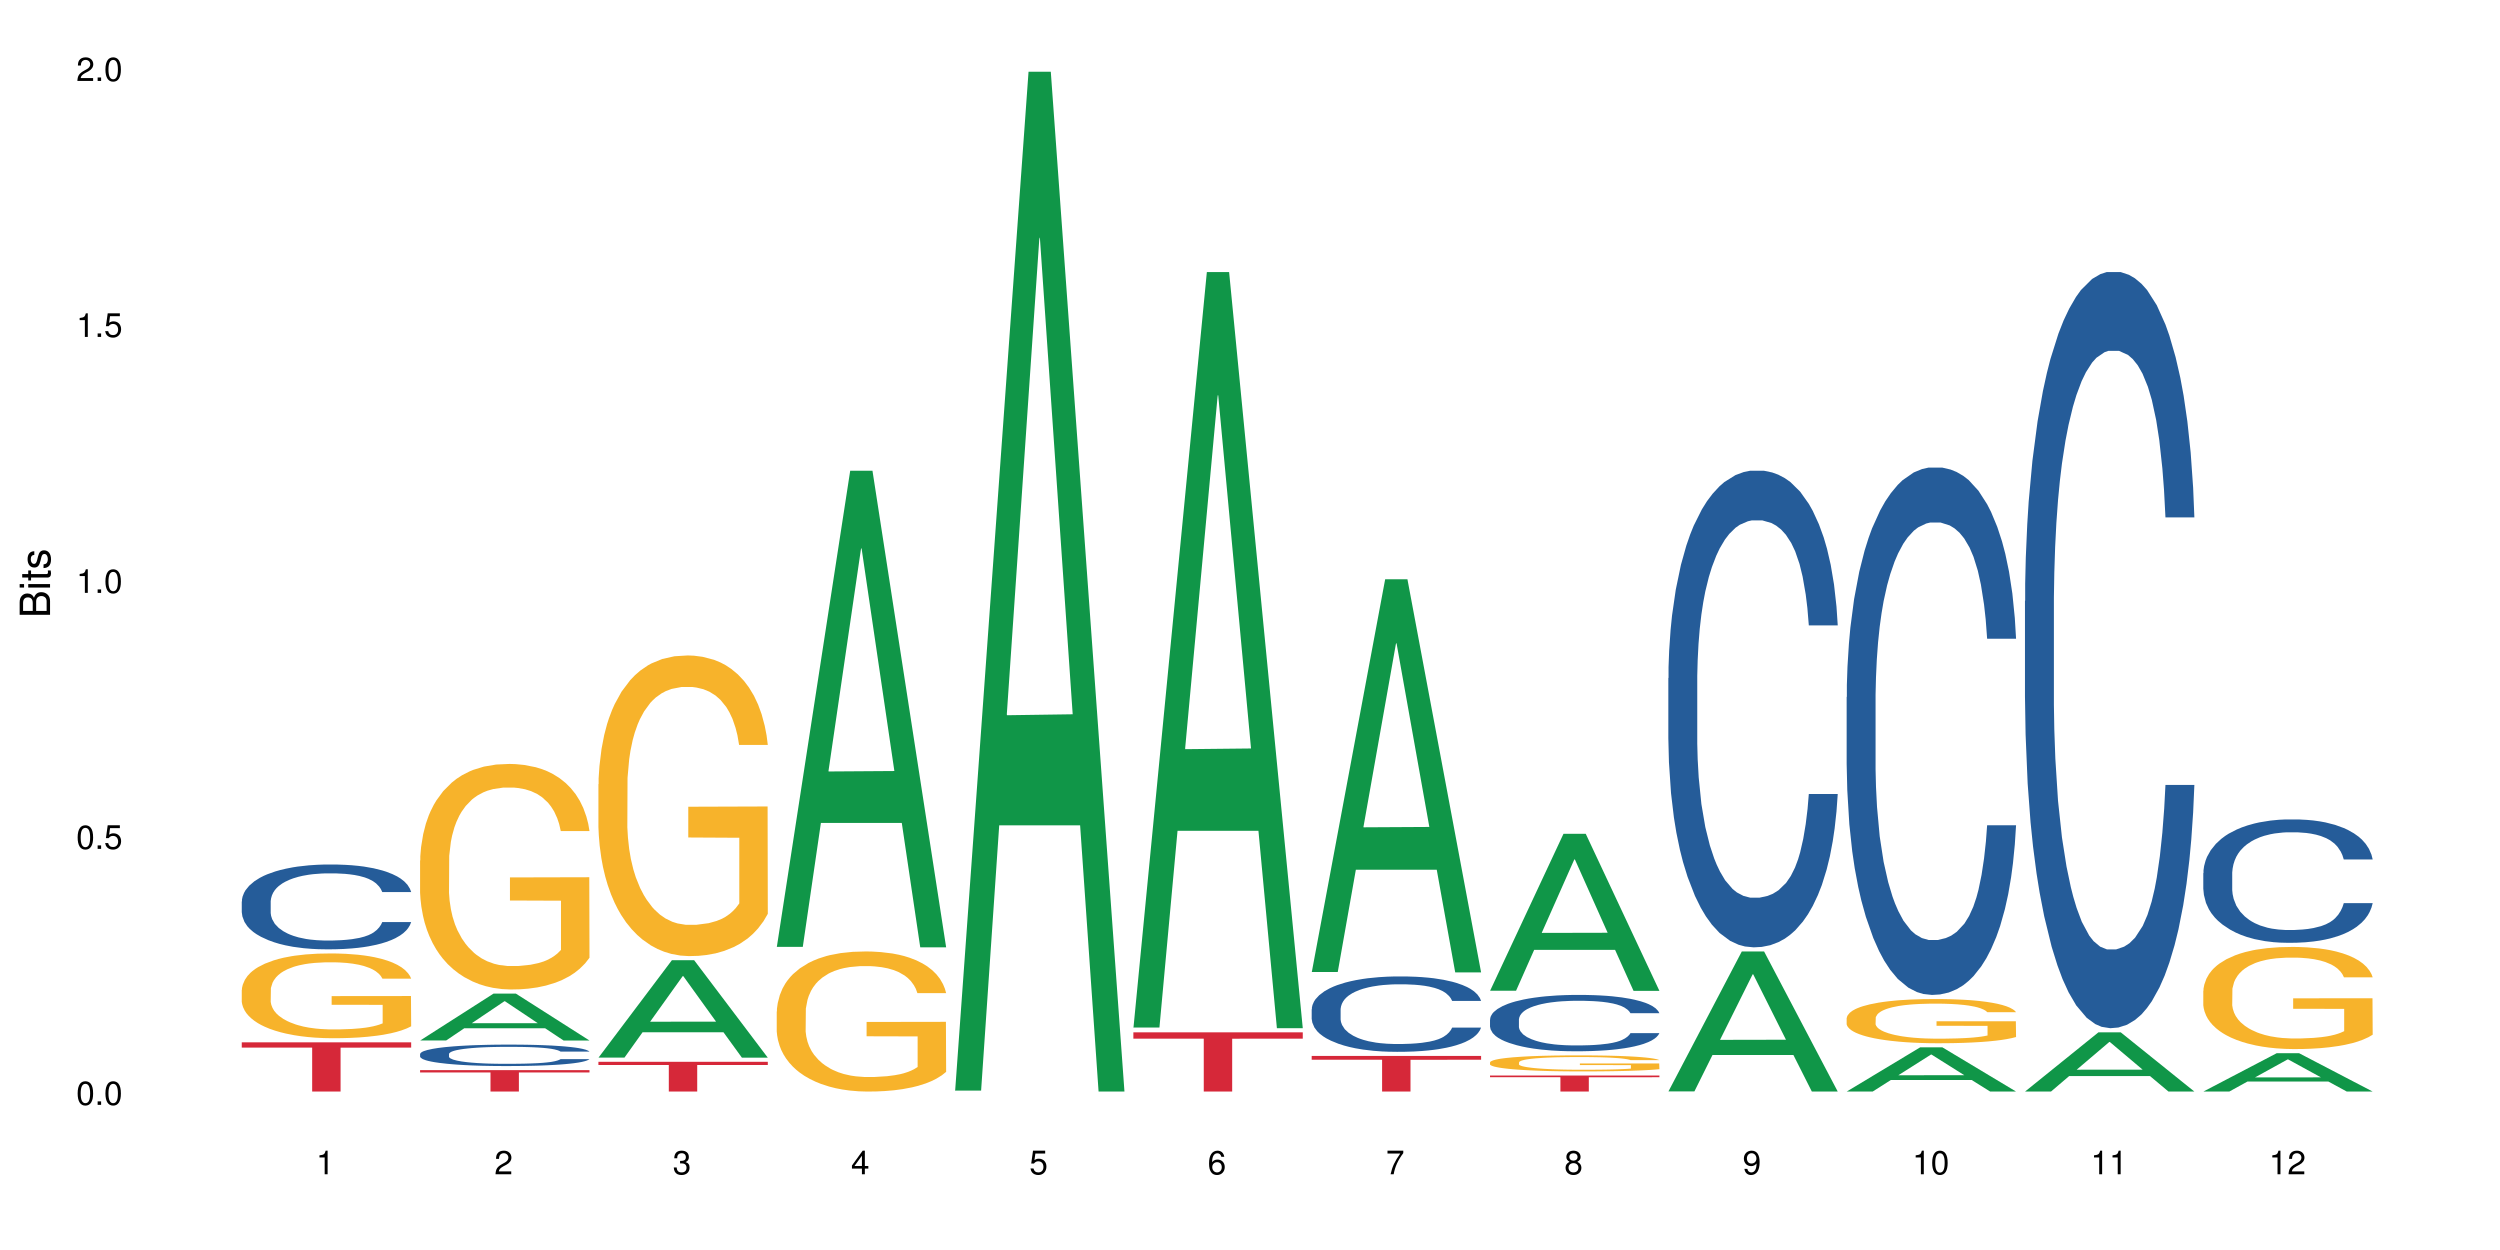 <?xml version="1.0" encoding="UTF-8"?>
<svg xmlns="http://www.w3.org/2000/svg" xmlns:xlink="http://www.w3.org/1999/xlink" width="720pt" height="360pt" viewBox="0 0 720 360" version="1.1">
<defs>
<g>
<symbol overflow="visible" id="glyph0-0">
<path style="stroke:none;" d=""/>
</symbol>
<symbol overflow="visible" id="glyph0-1">
<path style="stroke:none;" d="M 2.641 -6.797 C 2 -6.797 1.422 -6.531 1.078 -6.047 C 0.641 -5.453 0.406 -4.547 0.406 -3.297 C 0.406 -1 1.188 0.219 2.641 0.219 C 4.078 0.219 4.859 -1 4.859 -3.234 C 4.859 -4.562 4.656 -5.438 4.203 -6.047 C 3.844 -6.531 3.281 -6.797 2.641 -6.797 Z M 2.641 -6.047 C 3.547 -6.047 4 -5.125 4 -3.312 C 4 -1.375 3.562 -0.484 2.625 -0.484 C 1.734 -0.484 1.281 -1.422 1.281 -3.281 C 1.281 -5.141 1.734 -6.047 2.641 -6.047 Z M 2.641 -6.047 "/>
</symbol>
<symbol overflow="visible" id="glyph0-2">
<path style="stroke:none;" d="M 1.828 -1 L 0.828 -1 L 0.828 0 L 1.828 0 Z M 1.828 -1 "/>
</symbol>
<symbol overflow="visible" id="glyph0-3">
<path style="stroke:none;" d="M 4.562 -6.797 L 1.062 -6.797 L 0.547 -3.094 L 1.328 -3.094 C 1.719 -3.562 2.047 -3.734 2.578 -3.734 C 3.484 -3.734 4.062 -3.109 4.062 -2.094 C 4.062 -1.125 3.484 -0.531 2.578 -0.531 C 1.828 -0.531 1.375 -0.906 1.188 -1.672 L 0.328 -1.672 C 0.453 -1.109 0.547 -0.844 0.75 -0.594 C 1.125 -0.078 1.828 0.219 2.594 0.219 C 3.969 0.219 4.922 -0.781 4.922 -2.219 C 4.922 -3.562 4.031 -4.484 2.719 -4.484 C 2.25 -4.484 1.859 -4.359 1.469 -4.062 L 1.734 -5.969 L 4.562 -5.969 Z M 4.562 -6.797 "/>
</symbol>
<symbol overflow="visible" id="glyph0-4">
<path style="stroke:none;" d="M 2.484 -4.844 L 2.484 0 L 3.328 0 L 3.328 -6.797 L 2.766 -6.797 C 2.469 -5.75 2.281 -5.609 0.984 -5.453 L 0.984 -4.844 Z M 2.484 -4.844 "/>
</symbol>
<symbol overflow="visible" id="glyph0-5">
<path style="stroke:none;" d="M 4.859 -0.828 L 1.281 -0.828 C 1.359 -1.391 1.672 -1.75 2.5 -2.234 L 3.469 -2.75 C 4.406 -3.266 4.906 -3.969 4.906 -4.812 C 4.906 -5.375 4.672 -5.906 4.266 -6.266 C 3.859 -6.625 3.375 -6.797 2.719 -6.797 C 1.859 -6.797 1.219 -6.5 0.844 -5.922 C 0.609 -5.562 0.5 -5.125 0.484 -4.438 L 1.328 -4.438 C 1.359 -4.906 1.406 -5.188 1.531 -5.406 C 1.75 -5.812 2.188 -6.062 2.703 -6.062 C 3.469 -6.062 4.031 -5.516 4.031 -4.781 C 4.031 -4.25 3.719 -3.797 3.125 -3.438 L 2.234 -2.938 C 0.812 -2.141 0.406 -1.5 0.328 0 L 4.859 0 Z M 4.859 -0.828 "/>
</symbol>
<symbol overflow="visible" id="glyph0-6">
<path style="stroke:none;" d="M 2.125 -3.125 L 2.578 -3.125 C 3.516 -3.125 3.984 -2.703 3.984 -1.891 C 3.984 -1.031 3.469 -0.531 2.578 -0.531 C 1.656 -0.531 1.203 -0.984 1.156 -1.969 L 0.312 -1.969 C 0.344 -1.422 0.438 -1.078 0.609 -0.766 C 0.953 -0.109 1.625 0.219 2.547 0.219 C 3.953 0.219 4.859 -0.609 4.859 -1.906 C 4.859 -2.766 4.516 -3.25 3.703 -3.516 C 4.344 -3.766 4.656 -4.25 4.656 -4.938 C 4.656 -6.109 3.875 -6.797 2.578 -6.797 C 1.203 -6.797 0.484 -6.047 0.453 -4.609 L 1.297 -4.609 C 1.312 -5.016 1.344 -5.25 1.453 -5.453 C 1.641 -5.828 2.062 -6.062 2.594 -6.062 C 3.344 -6.062 3.797 -5.625 3.797 -4.906 C 3.797 -4.422 3.609 -4.141 3.25 -3.984 C 3.016 -3.891 2.719 -3.844 2.125 -3.844 Z M 2.125 -3.125 "/>
</symbol>
<symbol overflow="visible" id="glyph0-7">
<path style="stroke:none;" d="M 3.141 -1.625 L 3.141 0 L 3.984 0 L 3.984 -1.625 L 4.984 -1.625 L 4.984 -2.391 L 3.984 -2.391 L 3.984 -6.797 L 3.359 -6.797 L 0.266 -2.516 L 0.266 -1.625 Z M 3.141 -2.391 L 1 -2.391 L 3.141 -5.359 Z M 3.141 -2.391 "/>
</symbol>
<symbol overflow="visible" id="glyph0-8">
<path style="stroke:none;" d="M 4.781 -5.031 C 4.609 -6.141 3.891 -6.797 2.844 -6.797 C 2.094 -6.797 1.422 -6.438 1.031 -5.828 C 0.609 -5.172 0.406 -4.344 0.406 -3.094 C 0.406 -1.953 0.578 -1.234 0.984 -0.625 C 1.359 -0.078 1.953 0.219 2.703 0.219 C 3.984 0.219 4.922 -0.734 4.922 -2.078 C 4.922 -3.344 4.062 -4.234 2.844 -4.234 C 2.172 -4.234 1.641 -3.969 1.281 -3.469 C 1.281 -5.125 1.828 -6.047 2.797 -6.047 C 3.391 -6.047 3.797 -5.672 3.938 -5.031 Z M 2.734 -3.484 C 3.547 -3.484 4.062 -2.922 4.062 -2 C 4.062 -1.156 3.484 -0.531 2.703 -0.531 C 1.922 -0.531 1.328 -1.188 1.328 -2.047 C 1.328 -2.891 1.906 -3.484 2.734 -3.484 Z M 2.734 -3.484 "/>
</symbol>
<symbol overflow="visible" id="glyph0-9">
<path style="stroke:none;" d="M 4.984 -6.797 L 0.438 -6.797 L 0.438 -5.969 L 4.109 -5.969 C 2.5 -3.656 1.828 -2.234 1.328 0 L 2.219 0 C 2.594 -2.172 3.453 -4.047 4.984 -6.094 Z M 4.984 -6.797 "/>
</symbol>
<symbol overflow="visible" id="glyph0-10">
<path style="stroke:none;" d="M 3.75 -3.578 C 4.453 -4 4.688 -4.344 4.688 -4.984 C 4.688 -6.047 3.844 -6.797 2.641 -6.797 C 1.438 -6.797 0.594 -6.047 0.594 -4.984 C 0.594 -4.359 0.828 -4.016 1.516 -3.578 C 0.734 -3.203 0.359 -2.641 0.359 -1.891 C 0.359 -0.641 1.297 0.219 2.641 0.219 C 3.984 0.219 4.922 -0.641 4.922 -1.875 C 4.922 -2.641 4.531 -3.203 3.75 -3.578 Z M 2.641 -6.047 C 3.359 -6.047 3.812 -5.625 3.812 -4.969 C 3.812 -4.344 3.344 -3.922 2.641 -3.922 C 1.922 -3.922 1.453 -4.344 1.453 -4.984 C 1.453 -5.625 1.922 -6.047 2.641 -6.047 Z M 2.641 -3.203 C 3.484 -3.203 4.062 -2.672 4.062 -1.875 C 4.062 -1.062 3.484 -0.531 2.625 -0.531 C 1.797 -0.531 1.219 -1.078 1.219 -1.875 C 1.219 -2.672 1.797 -3.203 2.641 -3.203 Z M 2.641 -3.203 "/>
</symbol>
<symbol overflow="visible" id="glyph0-11">
<path style="stroke:none;" d="M 0.516 -1.547 C 0.672 -0.438 1.406 0.219 2.438 0.219 C 3.188 0.219 3.859 -0.141 4.266 -0.75 C 4.688 -1.406 4.891 -2.25 4.891 -3.484 C 4.891 -4.625 4.703 -5.359 4.312 -5.953 C 3.938 -6.5 3.344 -6.797 2.594 -6.797 C 1.297 -6.797 0.359 -5.844 0.359 -4.516 C 0.359 -3.25 1.234 -2.344 2.453 -2.344 C 3.094 -2.344 3.562 -2.578 4.016 -3.109 C 4 -1.453 3.469 -0.531 2.5 -0.531 C 1.906 -0.531 1.484 -0.906 1.359 -1.547 Z M 2.578 -6.062 C 3.375 -6.062 3.969 -5.406 3.969 -4.531 C 3.969 -3.688 3.375 -3.094 2.547 -3.094 C 1.734 -3.094 1.234 -3.672 1.234 -4.578 C 1.234 -5.438 1.797 -6.062 2.578 -6.062 Z M 2.578 -6.062 "/>
</symbol>
<symbol overflow="visible" id="glyph1-0">
<path style="stroke:none;" d=""/>
</symbol>
<symbol overflow="visible" id="glyph1-1">
<path style="stroke:none;" d="M 0 -0.953 L 0 -4.891 C 0 -5.719 -0.234 -6.344 -0.734 -6.797 C -1.188 -7.234 -1.812 -7.469 -2.5 -7.469 C -3.547 -7.469 -4.188 -7 -4.625 -5.875 C -4.984 -6.672 -5.641 -7.094 -6.531 -7.094 C -7.156 -7.094 -7.734 -6.859 -8.141 -6.391 C -8.562 -5.938 -8.75 -5.344 -8.75 -4.5 L -8.75 -0.953 Z M -4.984 -2.062 L -7.766 -2.062 L -7.766 -4.219 C -7.766 -4.844 -7.688 -5.203 -7.453 -5.5 C -7.219 -5.812 -6.859 -5.969 -6.375 -5.969 C -5.906 -5.969 -5.531 -5.812 -5.297 -5.5 C -5.062 -5.203 -4.984 -4.844 -4.984 -4.219 Z M -0.984 -2.062 L -4 -2.062 L -4 -4.781 C -4 -5.328 -3.859 -5.688 -3.578 -5.953 C -3.297 -6.219 -2.922 -6.359 -2.484 -6.359 C -2.062 -6.359 -1.688 -6.219 -1.406 -5.953 C -1.109 -5.688 -0.984 -5.328 -0.984 -4.781 Z M -0.984 -2.062 "/>
</symbol>
<symbol overflow="visible" id="glyph1-2">
<path style="stroke:none;" d="M -6.281 -1.797 L -6.281 -0.797 L 0 -0.797 L 0 -1.797 Z M -8.75 -1.797 L -8.75 -0.797 L -7.484 -0.797 L -7.484 -1.797 Z M -8.75 -1.797 "/>
</symbol>
<symbol overflow="visible" id="glyph1-3">
<path style="stroke:none;" d="M -6.281 -3.047 L -6.281 -2.016 L -8.016 -2.016 L -8.016 -1.016 L -6.281 -1.016 L -6.281 -0.172 L -5.469 -0.172 L -5.469 -1.016 L -0.719 -1.016 C -0.078 -1.016 0.281 -1.453 0.281 -2.234 C 0.281 -2.469 0.25 -2.719 0.188 -3.047 L -0.641 -3.047 C -0.609 -2.922 -0.594 -2.766 -0.594 -2.562 C -0.594 -2.141 -0.719 -2.016 -1.156 -2.016 L -5.469 -2.016 L -5.469 -3.047 Z M -6.281 -3.047 "/>
</symbol>
<symbol overflow="visible" id="glyph1-4">
<path style="stroke:none;" d="M -4.531 -5.25 C -5.766 -5.25 -6.469 -4.422 -6.469 -2.969 C -6.469 -1.516 -5.719 -0.562 -4.547 -0.562 C -3.562 -0.562 -3.094 -1.062 -2.734 -2.562 L -2.516 -3.484 C -2.344 -4.188 -2.094 -4.469 -1.625 -4.469 C -1.047 -4.469 -0.641 -3.875 -0.641 -3 C -0.641 -2.453 -0.797 -2 -1.062 -1.75 C -1.25 -1.594 -1.422 -1.531 -1.875 -1.469 L -1.875 -0.406 C -0.422 -0.453 0.281 -1.266 0.281 -2.922 C 0.281 -4.5 -0.5 -5.516 -1.719 -5.516 C -2.656 -5.516 -3.172 -4.984 -3.469 -3.734 L -3.703 -2.766 C -3.891 -1.953 -4.156 -1.609 -4.594 -1.609 C -5.172 -1.609 -5.547 -2.125 -5.547 -2.938 C -5.547 -3.75 -5.203 -4.172 -4.531 -4.203 Z M -4.531 -5.25 "/>
</symbol>
</g>
</defs>
<g id="surface1083">
<rect x="0" y="0" width="720" height="360" style="fill:rgb(100%,100%,100%);fill-opacity:1;stroke:none;"/>
<path style=" stroke:none;fill-rule:nonzero;fill:rgb(14.51%,36.078%,60%);fill-opacity:1;" d="M 69.629 259.617 L 69.688 259.594 L 69.688 259.059 L 69.867 258.211 L 70.285 257.141 L 70.699 256.402 L 71.77 255.086 L 73.258 253.812 L 74.805 252.832 L 75.938 252.25 L 76.949 251.805 L 79.27 250.977 L 80.754 250.555 L 82.363 250.176 L 84.324 249.793 L 85.754 249.57 L 88.965 249.215 L 91.348 249.059 L 93.191 248.992 L 97.176 248.992 L 99.559 249.082 L 101.281 249.191 L 103.188 249.371 L 104.793 249.57 L 107.59 250.062 L 110.09 250.688 L 111.219 251.043 L 113.004 251.738 L 114.371 252.406 L 115.324 252.988 L 116.395 253.812 L 117.348 254.816 L 118.062 255.957 L 118.418 256.914 L 110.09 256.914 L 109.672 256.023 L 109.195 255.332 L 108.305 254.414 L 107.41 253.77 L 106.16 253.121 L 105.031 252.695 L 103.484 252.273 L 102.117 252.004 L 100.688 251.805 L 99.32 251.668 L 96.699 251.535 L 93.668 251.535 L 92.535 251.582 L 90.215 251.758 L 88.965 251.914 L 87.18 252.227 L 85.934 252.52 L 84.445 252.965 L 83.434 253.344 L 82.184 253.926 L 81.289 254.438 L 80.281 255.176 L 79.684 255.734 L 79.148 256.359 L 78.672 257.094 L 78.316 257.875 L 78.078 258.703 L 77.961 259.504 L 77.961 262.965 L 78.078 263.77 L 78.375 264.707 L 79.148 266.066 L 80.281 267.25 L 81.59 268.188 L 82.84 268.859 L 83.551 269.172 L 84.504 269.527 L 85.992 269.973 L 88.133 270.422 L 89.383 270.598 L 91.285 270.777 L 93.25 270.867 L 95.867 270.867 L 98.188 270.777 L 99.734 270.664 L 101.344 270.488 L 103.543 270.109 L 104.91 269.75 L 106.102 269.328 L 106.996 268.902 L 107.59 268.547 L 108.48 267.852 L 109.195 267.094 L 109.73 266.312 L 110.09 265.555 L 118.418 265.555 L 118.062 266.445 L 117.523 267.316 L 116.988 267.965 L 116.156 268.746 L 115.203 269.438 L 113.836 270.219 L 112.707 270.734 L 111.219 271.289 L 109.852 271.715 L 108.363 272.094 L 106.16 272.539 L 104.734 272.766 L 103.188 272.965 L 101.344 273.145 L 99.02 273.301 L 96.523 273.391 L 94.203 273.41 L 91.703 273.367 L 89.859 273.277 L 87.418 273.078 L 84.387 272.676 L 82.184 272.25 L 80.457 271.828 L 78.969 271.379 L 77.305 270.777 L 75.164 269.797 L 73.855 269.035 L 72.961 268.41 L 71.949 267.539 L 71.234 266.758 L 70.402 265.508 L 69.809 263.926 L 69.629 262.695 Z M 69.629 259.617 "/>
<path style=" stroke:none;fill-rule:nonzero;fill:rgb(96.863%,70.196%,16.863%);fill-opacity:1;" d="M 69.629 285.051 L 69.688 285.027 L 69.688 284.582 L 69.926 283.578 L 70.523 282.195 L 71.297 281.059 L 72.129 280.168 L 72.664 279.699 L 73.555 279.027 L 74.328 278.539 L 76.293 277.535 L 78.793 276.598 L 80.16 276.195 L 81.707 275.816 L 83.91 275.395 L 84.922 275.238 L 88.016 274.879 L 91.523 274.656 L 95.391 274.59 L 97.176 274.613 L 99.617 274.703 L 102.949 274.949 L 104.852 275.172 L 106.34 275.395 L 107.887 275.684 L 109.789 276.129 L 111.574 276.664 L 113.004 277.199 L 114.43 277.871 L 115.621 278.582 L 116.633 279.363 L 117.523 280.301 L 118.062 281.082 L 118.418 281.859 L 110.148 281.859 L 109.672 281.082 L 109.137 280.477 L 108.242 279.742 L 107.352 279.207 L 106.457 278.785 L 104.793 278.203 L 103.363 277.848 L 101.578 277.535 L 99.855 277.332 L 97.891 277.199 L 96.699 277.156 L 93.547 277.156 L 90.691 277.312 L 89.027 277.488 L 87.836 277.668 L 86.168 278.004 L 85.16 278.27 L 84.562 278.449 L 82.777 279.141 L 81.59 279.766 L 80.934 280.188 L 80.102 280.859 L 79.508 281.461 L 78.852 282.352 L 78.496 283.02 L 78.02 284.539 L 77.961 288.551 L 78.137 289.398 L 78.496 290.312 L 78.969 291.117 L 79.684 291.965 L 80.398 292.609 L 81.648 293.48 L 82.719 294.059 L 83.551 294.438 L 85.16 295.043 L 85.812 295.242 L 87.359 295.645 L 88.965 295.957 L 90.93 296.223 L 92.418 296.355 L 94.797 296.469 L 97.832 296.469 L 101.402 296.336 L 103.664 296.156 L 105.211 295.977 L 106.219 295.82 L 107.469 295.578 L 108.363 295.352 L 109.195 295.109 L 110.207 294.73 L 110.207 289.398 L 95.512 289.375 L 95.512 286.879 L 118.359 286.855 L 118.418 295.578 L 117.168 296.18 L 115.621 296.758 L 114.133 297.203 L 112.586 297.582 L 110.387 298.008 L 108.602 298.273 L 105.863 298.586 L 103.363 298.789 L 100.746 298.922 L 98.426 298.988 L 95.691 299.012 L 93.25 298.965 L 90.633 298.832 L 88.551 298.652 L 86.645 298.43 L 84.742 298.141 L 82.363 297.672 L 80.816 297.293 L 79.207 296.824 L 77.602 296.27 L 76.176 295.664 L 75.223 295.199 L 74.27 294.664 L 73.258 293.992 L 72.309 293.234 L 71.594 292.543 L 70.938 291.762 L 70.461 291.027 L 69.988 290.023 L 69.75 289.219 L 69.629 288.527 Z M 69.629 285.051 "/>
<path style=" stroke:none;fill-rule:nonzero;fill:rgb(83.922%,15.686%,22.353%);fill-opacity:1;" d="M 69.629 300.191 L 118.418 300.191 L 118.418 301.707 L 98.086 301.723 L 98.086 314.371 L 89.902 314.371 L 89.902 301.734 L 89.785 301.707 L 69.629 301.707 Z M 69.629 300.191 "/>
<path style=" stroke:none;fill-rule:nonzero;fill:rgb(6.275%,58.824%,28.235%);fill-opacity:1;" d="M 120.984 299.66 L 121.039 299.648 L 142.148 286.152 L 148.559 286.152 L 169.773 299.672 L 162.32 299.672 L 157.004 296.145 L 133.703 296.145 L 128.492 299.66 L 120.984 299.66 L 135.945 294.684 L 154.867 294.672 L 145.434 288.363 L 145.328 288.348 L 145.223 288.387 L 135.895 294.672 L 135.945 294.684 Z M 120.984 299.66 "/>
<path style=" stroke:none;fill-rule:nonzero;fill:rgb(14.51%,36.078%,60%);fill-opacity:1;" d="M 120.984 303.535 L 121.047 303.531 L 121.047 303.395 L 121.223 303.18 L 121.641 302.91 L 122.055 302.723 L 123.129 302.391 L 124.613 302.07 L 126.16 301.82 L 127.293 301.676 L 128.305 301.562 L 130.625 301.355 L 132.113 301.246 L 133.719 301.152 L 135.684 301.055 L 137.109 301 L 140.324 300.91 L 142.703 300.867 L 144.547 300.852 L 148.535 300.852 L 150.914 300.875 L 152.637 300.902 L 154.543 300.949 L 156.148 301 L 158.945 301.121 L 161.445 301.281 L 162.574 301.371 L 164.359 301.547 L 165.727 301.715 L 166.68 301.863 L 167.75 302.07 L 168.703 302.324 L 169.418 302.613 L 169.773 302.855 L 161.445 302.855 L 161.027 302.629 L 160.551 302.453 L 159.66 302.223 L 158.766 302.059 L 157.516 301.895 L 156.387 301.789 L 154.84 301.68 L 153.473 301.613 L 152.043 301.562 L 150.676 301.527 L 148.059 301.496 L 145.023 301.496 L 143.891 301.508 L 141.57 301.551 L 140.324 301.59 L 138.539 301.668 L 137.289 301.742 L 135.801 301.855 L 134.789 301.953 L 133.539 302.098 L 132.648 302.227 L 131.637 302.414 L 131.039 302.555 L 130.504 302.715 L 130.031 302.898 L 129.672 303.098 L 129.434 303.305 L 129.316 303.508 L 129.316 304.383 L 129.434 304.586 L 129.73 304.82 L 130.504 305.168 L 131.637 305.465 L 132.945 305.703 L 134.195 305.871 L 134.906 305.949 L 135.859 306.039 L 137.348 306.152 L 139.488 306.266 L 140.738 306.312 L 142.645 306.355 L 144.605 306.379 L 147.223 306.379 L 149.543 306.355 L 151.09 306.328 L 152.699 306.281 L 154.898 306.188 L 156.27 306.098 L 157.457 305.988 L 158.352 305.883 L 158.945 305.793 L 159.84 305.617 L 160.551 305.426 L 161.086 305.227 L 161.445 305.035 L 169.773 305.035 L 169.418 305.262 L 168.883 305.48 L 168.348 305.645 L 167.512 305.844 L 166.562 306.02 L 165.191 306.215 L 164.062 306.344 L 162.574 306.484 L 161.207 306.594 L 159.719 306.688 L 157.516 306.801 L 156.09 306.859 L 154.543 306.91 L 152.699 306.953 L 150.379 306.992 L 147.879 307.016 L 145.559 307.023 L 143.059 307.012 L 141.215 306.988 L 138.777 306.938 L 135.742 306.836 L 133.539 306.727 L 131.812 306.621 L 130.328 306.508 L 128.66 306.355 L 126.52 306.109 L 125.211 305.918 L 124.316 305.758 L 123.305 305.539 L 122.594 305.34 L 121.758 305.023 L 121.164 304.625 L 120.984 304.316 Z M 120.984 303.535 "/>
<path style=" stroke:none;fill-rule:nonzero;fill:rgb(96.863%,70.196%,16.863%);fill-opacity:1;" d="M 120.984 247.836 L 121.047 247.777 L 121.047 246.59 L 121.281 243.918 L 121.879 240.242 L 122.652 237.215 L 123.484 234.844 L 124.02 233.598 L 124.914 231.816 L 125.688 230.512 L 127.648 227.844 L 130.148 225.352 L 131.516 224.281 L 133.062 223.273 L 135.266 222.148 L 136.277 221.73 L 139.371 220.781 L 142.883 220.188 L 146.75 220.012 L 148.535 220.07 L 150.973 220.309 L 154.305 220.961 L 156.207 221.555 L 157.695 222.148 L 159.242 222.918 L 161.148 224.105 L 162.934 225.527 L 164.359 226.953 L 165.789 228.73 L 166.977 230.629 L 167.988 232.707 L 168.883 235.199 L 169.418 237.273 L 169.773 239.352 L 161.504 239.352 L 161.027 237.273 L 160.492 235.672 L 159.602 233.715 L 158.707 232.293 L 157.816 231.164 L 156.148 229.621 L 154.723 228.672 L 152.938 227.844 L 151.211 227.309 L 149.246 226.953 L 148.059 226.832 L 144.902 226.832 L 142.047 227.25 L 140.383 227.723 L 139.191 228.199 L 137.527 229.09 L 136.516 229.801 L 135.918 230.273 L 134.133 232.113 L 132.945 233.773 L 132.289 234.902 L 131.457 236.684 L 130.863 238.285 L 130.207 240.656 L 129.852 242.438 L 129.375 246.473 L 129.316 257.148 L 129.492 259.402 L 129.852 261.836 L 130.328 263.973 L 131.039 266.227 L 131.754 267.945 L 133.004 270.262 L 134.074 271.805 L 134.906 272.812 L 136.516 274.414 L 137.168 274.949 L 138.715 276.016 L 140.324 276.848 L 142.285 277.559 L 143.773 277.914 L 146.152 278.211 L 149.188 278.211 L 152.758 277.855 L 155.02 277.379 L 156.566 276.906 L 157.578 276.492 L 158.828 275.836 L 159.719 275.246 L 160.551 274.594 L 161.562 273.582 L 161.562 259.402 L 146.867 259.344 L 146.867 252.699 L 169.715 252.641 L 169.773 275.836 L 168.523 277.441 L 166.977 278.98 L 165.492 280.168 L 163.941 281.176 L 161.742 282.305 L 159.957 283.016 L 157.219 283.848 L 154.723 284.379 L 152.102 284.738 L 149.781 284.914 L 147.047 284.973 L 144.605 284.855 L 141.988 284.5 L 139.906 284.023 L 138.004 283.43 L 136.098 282.66 L 133.719 281.414 L 132.172 280.406 L 130.566 279.16 L 128.957 277.676 L 127.531 276.074 L 126.578 274.828 L 125.625 273.406 L 124.613 271.625 L 123.664 269.609 L 122.949 267.77 L 122.293 265.691 L 121.82 263.734 L 121.344 261.066 L 121.105 258.93 L 120.984 257.09 Z M 120.984 247.836 "/>
<path style=" stroke:none;fill-rule:nonzero;fill:rgb(83.922%,15.686%,22.353%);fill-opacity:1;" d="M 120.984 308.199 L 169.773 308.199 L 169.773 308.863 L 149.441 308.867 L 149.441 314.371 L 141.262 314.371 L 141.262 308.871 L 141.141 308.863 L 120.984 308.863 Z M 120.984 308.199 "/>
<path style=" stroke:none;fill-rule:nonzero;fill:rgb(6.275%,58.824%,28.235%);fill-opacity:1;" d="M 172.344 304.59 L 172.395 304.566 L 193.504 276.539 L 199.914 276.539 L 221.129 304.617 L 213.676 304.617 L 208.359 297.289 L 185.059 297.289 L 179.848 304.59 L 172.344 304.59 L 187.301 294.258 L 206.223 294.23 L 196.789 281.129 L 196.684 281.102 L 196.578 281.18 L 187.25 294.23 L 187.301 294.258 Z M 172.344 304.59 "/>
<path style=" stroke:none;fill-rule:nonzero;fill:rgb(96.863%,70.196%,16.863%);fill-opacity:1;" d="M 172.344 225.855 L 172.402 225.777 L 172.402 224.195 L 172.641 220.637 L 173.234 215.734 L 174.008 211.699 L 174.84 208.535 L 175.375 206.875 L 176.27 204.504 L 177.043 202.762 L 179.004 199.203 L 181.504 195.883 L 182.875 194.461 L 184.422 193.117 L 186.621 191.613 L 187.633 191.059 L 190.727 189.793 L 194.238 189.004 L 198.105 188.766 L 199.891 188.844 L 202.328 189.16 L 205.66 190.031 L 207.566 190.82 L 209.051 191.613 L 210.598 192.641 L 212.504 194.223 L 214.289 196.121 L 215.715 198.02 L 217.145 200.391 L 218.336 202.922 L 219.344 205.688 L 220.238 209.012 L 220.773 211.777 L 221.129 214.547 L 212.859 214.547 L 212.383 211.777 L 211.848 209.645 L 210.957 207.035 L 210.062 205.137 L 209.172 203.633 L 207.504 201.578 L 206.078 200.312 L 204.293 199.203 L 202.566 198.492 L 200.605 198.02 L 199.414 197.859 L 196.262 197.859 L 193.402 198.414 L 191.738 199.047 L 190.547 199.68 L 188.883 200.863 L 187.871 201.812 L 187.277 202.445 L 185.492 204.898 L 184.301 207.113 L 183.648 208.613 L 182.812 210.988 L 182.219 213.121 L 181.562 216.285 L 181.207 218.66 L 180.73 224.035 L 180.672 238.27 L 180.852 241.277 L 181.207 244.52 L 181.684 247.363 L 182.398 250.371 L 183.109 252.664 L 184.359 255.746 L 185.43 257.805 L 186.266 259.148 L 187.871 261.285 L 188.527 261.996 L 190.074 263.418 L 191.68 264.527 L 193.641 265.477 L 195.129 265.949 L 197.508 266.344 L 200.543 266.344 L 204.113 265.871 L 206.375 265.238 L 207.922 264.605 L 208.934 264.051 L 210.184 263.18 L 211.074 262.391 L 211.906 261.52 L 212.918 260.176 L 212.918 241.277 L 198.223 241.195 L 198.223 232.34 L 221.07 232.262 L 221.129 263.18 L 219.883 265.316 L 218.336 267.371 L 216.848 268.953 L 215.301 270.301 L 213.098 271.801 L 211.312 272.75 L 208.578 273.859 L 206.078 274.57 L 203.461 275.043 L 201.141 275.281 L 198.402 275.359 L 195.961 275.203 L 193.344 274.727 L 191.262 274.094 L 189.359 273.305 L 187.453 272.277 L 185.074 270.613 L 183.527 269.27 L 181.922 267.609 L 180.316 265.633 L 178.887 263.496 L 177.934 261.836 L 176.984 259.938 L 175.973 257.566 L 175.02 254.879 L 174.305 252.426 L 173.652 249.66 L 173.176 247.051 L 172.699 243.488 L 172.461 240.645 L 172.344 238.191 Z M 172.344 225.855 "/>
<path style=" stroke:none;fill-rule:nonzero;fill:rgb(83.922%,15.686%,22.353%);fill-opacity:1;" d="M 172.344 305.797 L 221.129 305.797 L 221.129 306.715 L 200.797 306.723 L 200.797 314.371 L 192.617 314.371 L 192.617 306.73 L 192.496 306.715 L 172.344 306.715 Z M 172.344 305.797 "/>
<path style=" stroke:none;fill-rule:nonzero;fill:rgb(6.275%,58.824%,28.235%);fill-opacity:1;" d="M 223.699 272.707 L 223.75 272.578 L 244.859 135.574 L 251.273 135.574 L 272.488 272.836 L 265.031 272.836 L 259.715 237.008 L 236.418 237.008 L 231.203 272.707 L 223.699 272.707 L 238.656 222.184 L 257.578 222.055 L 248.145 158 L 248.039 157.871 L 247.938 158.258 L 238.605 222.055 L 238.656 222.184 Z M 223.699 272.707 "/>
<path style=" stroke:none;fill-rule:nonzero;fill:rgb(96.863%,70.196%,16.863%);fill-opacity:1;" d="M 223.699 291.301 L 223.758 291.266 L 223.758 290.527 L 223.996 288.867 L 224.59 286.582 L 225.363 284.703 L 226.195 283.23 L 226.734 282.457 L 227.625 281.352 L 228.398 280.539 L 230.363 278.883 L 232.859 277.332 L 234.23 276.672 L 235.777 276.043 L 237.977 275.344 L 238.988 275.086 L 242.082 274.496 L 245.594 274.129 L 249.461 274.016 L 251.246 274.055 L 253.684 274.203 L 257.016 274.605 L 258.922 274.977 L 260.41 275.344 L 261.957 275.824 L 263.859 276.559 L 265.645 277.445 L 267.074 278.328 L 268.5 279.434 L 269.691 280.613 L 270.703 281.902 L 271.594 283.453 L 272.129 284.742 L 272.488 286.031 L 264.215 286.031 L 263.742 284.742 L 263.203 283.746 L 262.312 282.531 L 261.422 281.645 L 260.527 280.945 L 258.863 279.988 L 257.434 279.398 L 255.648 278.883 L 253.922 278.551 L 251.961 278.328 L 250.77 278.254 L 247.617 278.254 L 244.762 278.512 L 243.094 278.809 L 241.906 279.102 L 240.238 279.656 L 239.227 280.098 L 238.633 280.391 L 236.848 281.535 L 235.656 282.566 L 235.004 283.266 L 234.168 284.371 L 233.574 285.367 L 232.922 286.84 L 232.562 287.949 L 232.086 290.453 L 232.027 297.086 L 232.207 298.488 L 232.562 300 L 233.039 301.324 L 233.754 302.727 L 234.469 303.793 L 235.719 305.23 L 236.789 306.188 L 237.621 306.816 L 239.227 307.812 L 239.883 308.141 L 241.43 308.805 L 243.035 309.32 L 245 309.766 L 246.484 309.984 L 248.867 310.168 L 251.898 310.168 L 255.469 309.949 L 257.73 309.652 L 259.277 309.359 L 260.289 309.102 L 261.539 308.695 L 262.43 308.328 L 263.266 307.922 L 264.277 307.297 L 264.277 298.488 L 249.578 298.449 L 249.578 294.324 L 272.426 294.285 L 272.488 308.695 L 271.238 309.691 L 269.691 310.648 L 268.203 311.387 L 266.656 312.012 L 264.453 312.711 L 262.668 313.156 L 259.934 313.672 L 257.434 314.004 L 254.816 314.223 L 252.496 314.332 L 249.758 314.371 L 247.32 314.297 L 244.699 314.074 L 242.617 313.781 L 240.715 313.414 L 238.812 312.934 L 236.43 312.16 L 234.883 311.531 L 233.277 310.758 L 231.672 309.836 L 230.242 308.844 L 229.293 308.07 L 228.34 307.184 L 227.328 306.078 L 226.375 304.824 L 225.66 303.684 L 225.008 302.395 L 224.531 301.176 L 224.055 299.52 L 223.816 298.191 L 223.699 297.051 Z M 223.699 291.301 "/>
<path style=" stroke:none;fill-rule:nonzero;fill:rgb(6.275%,58.824%,28.235%);fill-opacity:1;" d="M 275.055 314.094 L 275.105 313.82 L 296.219 20.664 L 302.629 20.664 L 323.844 314.371 L 316.391 314.371 L 311.074 237.703 L 287.773 237.703 L 282.559 314.094 L 275.055 314.094 L 290.016 205.988 L 308.934 205.711 L 299.5 68.648 L 299.398 68.375 L 299.293 69.199 L 289.961 205.711 L 290.016 205.988 Z M 275.055 314.094 "/>
<path style=" stroke:none;fill-rule:nonzero;fill:rgb(6.275%,58.824%,28.235%);fill-opacity:1;" d="M 326.41 295.922 L 326.465 295.715 L 347.574 78.348 L 353.984 78.348 L 375.199 296.125 L 367.746 296.125 L 362.43 239.277 L 339.129 239.277 L 333.918 295.922 L 326.41 295.922 L 341.371 215.762 L 360.293 215.559 L 350.855 113.93 L 350.754 113.727 L 350.648 114.34 L 341.32 215.559 L 341.371 215.762 Z M 326.41 295.922 "/>
<path style=" stroke:none;fill-rule:nonzero;fill:rgb(83.922%,15.686%,22.353%);fill-opacity:1;" d="M 326.41 297.305 L 375.199 297.305 L 375.199 299.129 L 354.867 299.148 L 354.867 314.371 L 346.684 314.371 L 346.684 299.164 L 346.566 299.129 L 326.41 299.129 Z M 326.41 297.305 "/>
<path style=" stroke:none;fill-rule:nonzero;fill:rgb(6.275%,58.824%,28.235%);fill-opacity:1;" d="M 377.766 279.941 L 377.82 279.836 L 398.93 166.82 L 405.34 166.82 L 426.555 280.047 L 419.102 280.047 L 413.785 250.492 L 390.484 250.492 L 385.273 279.941 L 377.766 279.941 L 392.727 238.266 L 411.648 238.16 L 402.215 185.316 L 402.109 185.211 L 402.004 185.531 L 392.676 238.16 L 392.727 238.266 Z M 377.766 279.941 "/>
<path style=" stroke:none;fill-rule:nonzero;fill:rgb(14.51%,36.078%,60%);fill-opacity:1;" d="M 377.766 290.672 L 377.828 290.648 L 377.828 290.176 L 378.004 289.422 L 378.422 288.469 L 378.84 287.812 L 379.91 286.645 L 381.395 285.512 L 382.945 284.641 L 384.074 284.125 L 385.086 283.727 L 387.406 282.992 L 388.895 282.617 L 390.5 282.277 L 392.465 281.941 L 393.891 281.742 L 397.105 281.426 L 399.484 281.285 L 401.328 281.227 L 405.316 281.227 L 407.695 281.309 L 409.422 281.406 L 411.324 281.566 L 412.93 281.742 L 415.727 282.18 L 418.227 282.734 L 419.355 283.051 L 421.141 283.668 L 422.508 284.262 L 423.461 284.777 L 424.531 285.512 L 425.484 286.406 L 426.199 287.418 L 426.555 288.27 L 418.227 288.27 L 417.809 287.477 L 417.332 286.863 L 416.441 286.047 L 415.547 285.473 L 414.301 284.898 L 413.168 284.52 L 411.621 284.145 L 410.254 283.906 L 408.824 283.727 L 407.457 283.609 L 404.84 283.488 L 401.805 283.488 L 400.676 283.527 L 398.352 283.688 L 397.105 283.828 L 395.32 284.105 L 394.07 284.363 L 392.582 284.758 L 391.57 285.098 L 390.32 285.613 L 389.43 286.066 L 388.418 286.723 L 387.824 287.219 L 387.285 287.773 L 386.812 288.43 L 386.453 289.121 L 386.215 289.855 L 386.098 290.57 L 386.098 293.645 L 386.215 294.359 L 386.512 295.191 L 387.285 296.402 L 388.418 297.453 L 389.727 298.289 L 390.977 298.883 L 391.691 299.16 L 392.641 299.477 L 394.129 299.875 L 396.27 300.273 L 397.52 300.43 L 399.426 300.59 L 401.387 300.668 L 404.004 300.668 L 406.328 300.59 L 407.875 300.488 L 409.48 300.332 L 411.68 299.992 L 413.051 299.676 L 414.238 299.301 L 415.133 298.922 L 415.727 298.605 L 416.621 297.988 L 417.332 297.316 L 417.867 296.621 L 418.227 295.945 L 426.555 295.945 L 426.199 296.742 L 425.664 297.516 L 425.129 298.09 L 424.293 298.785 L 423.344 299.398 L 421.973 300.094 L 420.844 300.551 L 419.355 301.047 L 417.988 301.422 L 416.5 301.758 L 414.301 302.156 L 412.871 302.355 L 411.324 302.531 L 409.48 302.691 L 407.16 302.832 L 404.66 302.91 L 402.34 302.93 L 399.84 302.891 L 397.996 302.812 L 395.559 302.633 L 392.523 302.273 L 390.32 301.898 L 388.598 301.52 L 387.109 301.125 L 385.441 300.59 L 383.301 299.715 L 381.992 299.043 L 381.098 298.484 L 380.086 297.711 L 379.375 297.02 L 378.539 295.906 L 377.945 294.5 L 377.766 293.406 Z M 377.766 290.672 "/>
<path style=" stroke:none;fill-rule:nonzero;fill:rgb(83.922%,15.686%,22.353%);fill-opacity:1;" d="M 377.766 304.109 L 426.555 304.109 L 426.555 305.207 L 406.223 305.219 L 406.223 314.371 L 398.043 314.371 L 398.043 305.227 L 397.922 305.207 L 377.766 305.207 Z M 377.766 304.109 "/>
<path style=" stroke:none;fill-rule:nonzero;fill:rgb(6.275%,58.824%,28.235%);fill-opacity:1;" d="M 429.125 285.324 L 429.176 285.281 L 450.285 240.137 L 456.695 240.137 L 477.91 285.367 L 470.457 285.367 L 465.141 273.559 L 441.84 273.559 L 436.629 285.324 L 429.125 285.324 L 444.082 268.676 L 463.004 268.633 L 453.57 247.527 L 453.465 247.484 L 453.359 247.609 L 444.031 268.633 L 444.082 268.676 Z M 429.125 285.324 "/>
<path style=" stroke:none;fill-rule:nonzero;fill:rgb(14.51%,36.078%,60%);fill-opacity:1;" d="M 429.125 293.605 L 429.184 293.59 L 429.184 293.234 L 429.363 292.668 L 429.777 291.957 L 430.195 291.469 L 431.266 290.594 L 432.754 289.75 L 434.301 289.094 L 435.43 288.711 L 436.441 288.414 L 438.762 287.863 L 440.25 287.582 L 441.855 287.332 L 443.82 287.078 L 445.246 286.93 L 448.461 286.691 L 450.84 286.59 L 452.684 286.547 L 456.672 286.547 L 459.051 286.605 L 460.777 286.68 L 462.68 286.797 L 464.285 286.93 L 467.082 287.258 L 469.582 287.672 L 470.711 287.91 L 472.496 288.367 L 473.867 288.812 L 474.816 289.199 L 475.891 289.75 L 476.84 290.414 L 477.555 291.172 L 477.91 291.809 L 469.582 291.809 L 469.164 291.215 L 468.691 290.758 L 467.797 290.148 L 466.906 289.719 L 465.656 289.289 L 464.523 289.008 L 462.977 288.727 L 461.609 288.547 L 460.18 288.414 L 458.812 288.324 L 456.195 288.234 L 453.16 288.234 L 452.031 288.266 L 449.711 288.383 L 448.461 288.488 L 446.676 288.695 L 445.426 288.887 L 443.938 289.184 L 442.926 289.438 L 441.676 289.824 L 440.785 290.164 L 439.773 290.652 L 439.18 291.023 L 438.645 291.438 L 438.168 291.93 L 437.809 292.445 L 437.57 292.996 L 437.453 293.531 L 437.453 295.828 L 437.57 296.363 L 437.871 296.984 L 438.645 297.891 L 439.773 298.676 L 441.082 299.297 L 442.332 299.742 L 443.047 299.949 L 443.996 300.188 L 445.484 300.484 L 447.629 300.781 L 448.875 300.898 L 450.781 301.02 L 452.746 301.078 L 455.363 301.078 L 457.684 301.02 L 459.23 300.945 L 460.836 300.824 L 463.039 300.574 L 464.406 300.336 L 465.598 300.055 L 466.488 299.773 L 467.082 299.535 L 467.977 299.074 L 468.691 298.57 L 469.227 298.051 L 469.582 297.547 L 477.91 297.547 L 477.555 298.141 L 477.02 298.719 L 476.484 299.148 L 475.652 299.668 L 474.699 300.129 L 473.332 300.648 L 472.199 300.988 L 470.711 301.359 L 469.344 301.641 L 467.855 301.895 L 465.656 302.191 L 464.227 302.34 L 462.68 302.473 L 460.836 302.59 L 458.516 302.695 L 456.016 302.754 L 453.695 302.77 L 451.195 302.738 L 449.352 302.68 L 446.914 302.547 L 443.879 302.277 L 441.676 301.996 L 439.953 301.715 L 438.465 301.418 L 436.797 301.02 L 434.656 300.367 L 433.348 299.863 L 432.457 299.445 L 431.445 298.867 L 430.73 298.348 L 429.898 297.52 L 429.301 296.465 L 429.125 295.648 Z M 429.125 293.605 "/>
<path style=" stroke:none;fill-rule:nonzero;fill:rgb(96.863%,70.196%,16.863%);fill-opacity:1;" d="M 429.125 305.926 L 429.184 305.922 L 429.184 305.84 L 429.422 305.648 L 430.016 305.387 L 430.789 305.172 L 431.621 305.004 L 432.156 304.914 L 433.051 304.789 L 433.824 304.695 L 435.789 304.504 L 438.285 304.328 L 439.656 304.254 L 441.203 304.18 L 443.402 304.102 L 444.414 304.07 L 447.508 304.004 L 451.02 303.961 L 454.887 303.949 L 456.672 303.953 L 459.109 303.969 L 462.441 304.016 L 464.348 304.059 L 465.832 304.102 L 467.379 304.156 L 469.285 304.238 L 471.07 304.34 L 472.496 304.441 L 473.926 304.57 L 475.117 304.703 L 476.125 304.852 L 477.02 305.027 L 477.555 305.176 L 477.91 305.324 L 469.641 305.324 L 469.164 305.176 L 468.629 305.062 L 467.738 304.922 L 466.844 304.82 L 465.953 304.742 L 464.285 304.633 L 462.859 304.562 L 461.074 304.504 L 459.348 304.469 L 457.387 304.441 L 456.195 304.434 L 453.043 304.434 L 450.188 304.465 L 448.52 304.496 L 447.328 304.531 L 445.664 304.594 L 444.652 304.645 L 444.059 304.68 L 442.273 304.809 L 441.082 304.926 L 440.43 305.008 L 439.594 305.133 L 439 305.246 L 438.344 305.418 L 437.988 305.543 L 437.512 305.832 L 437.453 306.59 L 437.633 306.75 L 437.988 306.922 L 438.465 307.074 L 439.18 307.234 L 439.891 307.359 L 441.141 307.523 L 442.215 307.633 L 443.047 307.703 L 444.652 307.816 L 445.309 307.855 L 446.855 307.934 L 448.461 307.992 L 450.422 308.043 L 451.91 308.066 L 454.293 308.09 L 457.324 308.09 L 460.895 308.062 L 463.156 308.031 L 464.703 307.996 L 465.715 307.965 L 466.965 307.918 L 467.855 307.879 L 468.691 307.832 L 469.699 307.758 L 469.699 306.75 L 455.004 306.746 L 455.004 306.273 L 477.852 306.27 L 477.91 307.918 L 476.664 308.035 L 475.117 308.145 L 473.629 308.227 L 472.082 308.301 L 469.879 308.379 L 468.094 308.43 L 465.359 308.488 L 462.859 308.527 L 460.242 308.551 L 457.922 308.566 L 455.184 308.57 L 452.746 308.562 L 450.125 308.535 L 448.043 308.504 L 446.141 308.461 L 444.234 308.406 L 441.855 308.316 L 440.309 308.246 L 438.703 308.156 L 437.098 308.051 L 435.668 307.938 L 434.715 307.848 L 433.766 307.746 L 432.754 307.621 L 431.801 307.477 L 431.086 307.344 L 430.434 307.199 L 429.957 307.059 L 429.48 306.867 L 429.242 306.715 L 429.125 306.586 Z M 429.125 305.926 "/>
<path style=" stroke:none;fill-rule:nonzero;fill:rgb(83.922%,15.686%,22.353%);fill-opacity:1;" d="M 429.125 309.75 L 477.91 309.75 L 477.91 310.242 L 457.578 310.25 L 457.578 314.371 L 449.398 314.371 L 449.398 310.254 L 449.277 310.242 L 429.125 310.242 Z M 429.125 309.75 "/>
<path style=" stroke:none;fill-rule:nonzero;fill:rgb(6.275%,58.824%,28.235%);fill-opacity:1;" d="M 480.48 314.332 L 480.531 314.293 L 501.641 274.016 L 508.055 274.016 L 529.27 314.371 L 521.812 314.371 L 516.496 303.836 L 493.199 303.836 L 487.984 314.332 L 480.48 314.332 L 495.438 299.48 L 514.359 299.441 L 504.926 280.609 L 504.82 280.57 L 504.719 280.688 L 495.387 299.441 L 495.438 299.48 Z M 480.48 314.332 "/>
<path style=" stroke:none;fill-rule:nonzero;fill:rgb(14.51%,36.078%,60%);fill-opacity:1;" d="M 480.48 195.297 L 480.539 195.172 L 480.539 192.16 L 480.719 187.391 L 481.133 181.371 L 481.551 177.23 L 482.621 169.828 L 484.109 162.676 L 485.656 157.152 L 486.785 153.891 L 487.797 151.383 L 490.117 146.738 L 491.605 144.355 L 493.211 142.223 L 495.176 140.09 L 496.605 138.836 L 499.816 136.828 L 502.195 135.949 L 504.039 135.574 L 508.027 135.574 L 510.406 136.074 L 512.133 136.703 L 514.035 137.707 L 515.645 138.836 L 518.441 141.594 L 520.938 145.109 L 522.07 147.117 L 523.855 151.008 L 525.223 154.77 L 526.176 158.031 L 527.246 162.676 L 528.195 168.32 L 528.91 174.719 L 529.27 180.113 L 520.938 180.113 L 520.523 175.098 L 520.047 171.207 L 519.152 166.062 L 518.262 162.422 L 517.012 158.785 L 515.883 156.402 L 514.336 154.016 L 512.965 152.512 L 511.539 151.383 L 510.168 150.629 L 507.551 149.875 L 504.516 149.875 L 503.387 150.129 L 501.066 151.133 L 499.816 152.008 L 498.031 153.766 L 496.781 155.398 L 495.293 157.906 L 494.285 160.039 L 493.035 163.301 L 492.141 166.188 L 491.129 170.328 L 490.535 173.465 L 490 176.977 L 489.523 181.117 L 489.168 185.512 L 488.93 190.152 L 488.809 194.668 L 488.809 214.117 L 488.93 218.633 L 489.227 223.902 L 490 231.559 L 491.129 238.207 L 492.438 243.477 L 493.688 247.242 L 494.402 249 L 495.355 251.004 L 496.84 253.516 L 498.984 256.023 L 500.234 257.027 L 502.137 258.031 L 504.102 258.535 L 506.719 258.535 L 509.039 258.031 L 510.586 257.406 L 512.191 256.402 L 514.395 254.27 L 515.762 252.262 L 516.953 249.875 L 517.844 247.492 L 518.441 245.484 L 519.332 241.594 L 520.047 237.328 L 520.582 232.938 L 520.938 228.672 L 529.27 228.672 L 528.91 233.691 L 528.375 238.586 L 527.84 242.223 L 527.008 246.613 L 526.055 250.504 L 524.688 254.895 L 523.555 257.781 L 522.07 260.918 L 520.699 263.301 L 519.215 265.434 L 517.012 267.945 L 515.582 269.199 L 514.035 270.328 L 512.191 271.332 L 509.871 272.211 L 507.371 272.711 L 505.051 272.836 L 502.555 272.586 L 500.711 272.086 L 498.27 270.957 L 495.234 268.695 L 493.035 266.312 L 491.309 263.93 L 489.82 261.418 L 488.156 258.031 L 486.012 252.512 L 484.703 248.246 L 483.812 244.73 L 482.801 239.84 L 482.086 235.449 L 481.254 228.422 L 480.656 219.512 L 480.48 212.613 Z M 480.48 195.297 "/>
<path style=" stroke:none;fill-rule:nonzero;fill:rgb(6.275%,58.824%,28.235%);fill-opacity:1;" d="M 531.836 314.359 L 531.887 314.348 L 553 301.637 L 559.41 301.637 L 580.625 314.371 L 573.172 314.371 L 567.855 311.047 L 544.555 311.047 L 539.344 314.359 L 531.836 314.359 L 546.797 309.672 L 565.719 309.66 L 556.281 303.719 L 556.18 303.703 L 556.074 303.742 L 546.742 309.66 L 546.797 309.672 Z M 531.836 314.359 "/>
<path style=" stroke:none;fill-rule:nonzero;fill:rgb(14.51%,36.078%,60%);fill-opacity:1;" d="M 531.836 200.75 L 531.895 200.613 L 531.895 197.281 L 532.074 192.004 L 532.492 185.34 L 532.906 180.762 L 533.977 172.57 L 535.465 164.656 L 537.012 158.547 L 538.145 154.938 L 539.152 152.164 L 541.477 147.027 L 542.961 144.387 L 544.57 142.027 L 546.531 139.668 L 547.961 138.281 L 551.172 136.059 L 553.555 135.086 L 555.398 134.672 L 559.383 134.672 L 561.762 135.227 L 563.488 135.922 L 565.395 137.031 L 567 138.281 L 569.797 141.336 L 572.293 145.223 L 573.426 147.441 L 575.211 151.746 L 576.578 155.91 L 577.531 159.52 L 578.602 164.656 L 579.555 170.902 L 580.266 177.984 L 580.625 183.953 L 572.293 183.953 L 571.879 178.398 L 571.402 174.098 L 570.508 168.406 L 569.617 164.379 L 568.367 160.352 L 567.238 157.715 L 565.691 155.078 L 564.32 153.41 L 562.895 152.164 L 561.527 151.328 L 558.906 150.496 L 555.875 150.496 L 554.742 150.773 L 552.422 151.883 L 551.172 152.855 L 549.387 154.801 L 548.137 156.605 L 546.652 159.383 L 545.641 161.742 L 544.391 165.352 L 543.496 168.543 L 542.484 173.125 L 541.891 176.594 L 541.355 180.48 L 540.879 185.062 L 540.523 189.922 L 540.285 195.059 L 540.164 200.055 L 540.164 221.574 L 540.285 226.57 L 540.582 232.402 L 541.355 240.871 L 542.484 248.227 L 543.797 254.059 L 545.043 258.223 L 545.758 260.168 L 546.711 262.387 L 548.199 265.164 L 550.34 267.941 L 551.59 269.051 L 553.492 270.16 L 555.457 270.719 L 558.074 270.719 L 560.395 270.16 L 561.941 269.469 L 563.547 268.355 L 565.75 265.996 L 567.117 263.777 L 568.309 261.137 L 569.199 258.5 L 569.797 256.281 L 570.688 251.977 L 571.402 247.258 L 571.938 242.398 L 572.293 237.676 L 580.625 237.676 L 580.266 243.23 L 579.73 248.645 L 579.195 252.672 L 578.363 257.527 L 577.41 261.832 L 576.043 266.691 L 574.914 269.883 L 573.426 273.355 L 572.059 275.992 L 570.57 278.352 L 568.367 281.129 L 566.941 282.516 L 565.395 283.766 L 563.547 284.879 L 561.227 285.848 L 558.73 286.402 L 556.41 286.543 L 553.91 286.266 L 552.066 285.711 L 549.625 284.461 L 546.59 281.961 L 544.391 279.324 L 542.664 276.688 L 541.176 273.91 L 539.512 270.16 L 537.371 264.055 L 536.059 259.332 L 535.168 255.445 L 534.156 250.031 L 533.441 245.172 L 532.609 237.398 L 532.016 227.543 L 531.836 219.906 Z M 531.836 200.75 "/>
<path style=" stroke:none;fill-rule:nonzero;fill:rgb(96.863%,70.196%,16.863%);fill-opacity:1;" d="M 531.836 293.176 L 531.895 293.164 L 531.895 292.934 L 532.133 292.41 L 532.727 291.688 L 533.5 291.094 L 534.336 290.629 L 534.871 290.387 L 535.762 290.035 L 536.535 289.781 L 538.5 289.258 L 541 288.77 L 542.367 288.559 L 543.914 288.363 L 546.117 288.141 L 547.129 288.059 L 550.223 287.875 L 553.73 287.758 L 557.598 287.723 L 559.383 287.734 L 561.824 287.781 L 565.156 287.91 L 567.059 288.023 L 568.547 288.141 L 570.094 288.293 L 571.996 288.523 L 573.781 288.805 L 575.211 289.082 L 576.637 289.434 L 577.828 289.805 L 578.84 290.211 L 579.73 290.699 L 580.266 291.105 L 580.625 291.516 L 572.355 291.516 L 571.879 291.105 L 571.344 290.793 L 570.449 290.41 L 569.559 290.129 L 568.664 289.91 L 567 289.605 L 565.57 289.422 L 563.785 289.258 L 562.062 289.152 L 560.098 289.082 L 558.906 289.059 L 555.754 289.059 L 552.898 289.141 L 551.23 289.234 L 550.043 289.328 L 548.375 289.5 L 547.363 289.641 L 546.77 289.734 L 544.984 290.094 L 543.797 290.422 L 543.141 290.641 L 542.309 290.992 L 541.711 291.305 L 541.059 291.77 L 540.703 292.117 L 540.227 292.91 L 540.164 295.004 L 540.344 295.445 L 540.703 295.922 L 541.176 296.34 L 541.891 296.781 L 542.605 297.121 L 543.855 297.574 L 544.926 297.875 L 545.758 298.074 L 547.363 298.387 L 548.02 298.492 L 549.566 298.699 L 551.172 298.863 L 553.137 299.004 L 554.625 299.074 L 557.004 299.133 L 560.039 299.133 L 563.609 299.062 L 565.867 298.969 L 567.414 298.875 L 568.426 298.793 L 569.676 298.664 L 570.57 298.551 L 571.402 298.422 L 572.414 298.223 L 572.414 295.445 L 557.719 295.434 L 557.719 294.129 L 580.566 294.117 L 580.625 298.664 L 579.375 298.98 L 577.828 299.281 L 576.34 299.516 L 574.793 299.711 L 572.594 299.934 L 570.809 300.074 L 568.07 300.234 L 565.57 300.34 L 562.953 300.41 L 560.633 300.445 L 557.895 300.457 L 555.457 300.434 L 552.84 300.363 L 550.758 300.27 L 548.852 300.156 L 546.949 300.004 L 544.57 299.758 L 543.023 299.562 L 541.414 299.316 L 539.809 299.027 L 538.379 298.711 L 537.43 298.469 L 536.477 298.188 L 535.465 297.84 L 534.512 297.445 L 533.801 297.086 L 533.145 296.676 L 532.668 296.293 L 532.191 295.77 L 531.953 295.352 L 531.836 294.992 Z M 531.836 293.176 "/>
<path style=" stroke:none;fill-rule:nonzero;fill:rgb(6.275%,58.824%,28.235%);fill-opacity:1;" d="M 583.191 314.355 L 583.246 314.34 L 604.355 297.305 L 610.766 297.305 L 631.98 314.371 L 624.527 314.371 L 619.211 309.914 L 595.91 309.914 L 590.699 314.355 L 583.191 314.355 L 598.152 308.074 L 617.074 308.059 L 607.637 300.094 L 607.535 300.078 L 607.43 300.125 L 598.102 308.059 L 598.152 308.074 Z M 583.191 314.355 "/>
<path style=" stroke:none;fill-rule:nonzero;fill:rgb(14.51%,36.078%,60%);fill-opacity:1;" d="M 583.191 173.102 L 583.25 172.906 L 583.25 168.125 L 583.43 160.562 L 583.848 151.008 L 584.262 144.438 L 585.336 132.695 L 586.82 121.348 L 588.367 112.59 L 589.5 107.414 L 590.512 103.43 L 592.832 96.066 L 594.32 92.285 L 595.926 88.898 L 597.887 85.516 L 599.316 83.523 L 602.527 80.34 L 604.91 78.945 L 606.754 78.348 L 610.738 78.348 L 613.121 79.145 L 614.844 80.141 L 616.75 81.734 L 618.355 83.523 L 621.152 87.906 L 623.652 93.477 L 624.781 96.664 L 626.566 102.836 L 627.934 108.805 L 628.887 113.98 L 629.957 121.348 L 630.91 130.305 L 631.625 140.457 L 631.98 149.016 L 623.652 149.016 L 623.234 141.055 L 622.758 134.883 L 621.867 126.723 L 620.973 120.949 L 619.723 115.176 L 618.594 111.395 L 617.047 107.613 L 615.68 105.223 L 614.25 103.43 L 612.883 102.238 L 610.266 101.043 L 607.23 101.043 L 606.098 101.441 L 603.777 103.031 L 602.527 104.426 L 600.746 107.215 L 599.496 109.801 L 598.008 113.781 L 596.996 117.168 L 595.746 122.344 L 594.855 126.922 L 593.844 133.488 L 593.246 138.465 L 592.711 144.039 L 592.234 150.609 L 591.879 157.578 L 591.641 164.941 L 591.523 172.109 L 591.523 202.961 L 591.641 210.129 L 591.938 218.488 L 592.711 230.633 L 593.844 241.184 L 595.152 249.543 L 596.402 255.516 L 597.113 258.301 L 598.066 261.488 L 599.555 265.469 L 601.695 269.449 L 602.945 271.043 L 604.848 272.637 L 606.812 273.43 L 609.43 273.43 L 611.75 272.637 L 613.297 271.641 L 614.906 270.047 L 617.105 266.664 L 618.477 263.477 L 619.664 259.695 L 620.559 255.914 L 621.152 252.73 L 622.043 246.559 L 622.758 239.789 L 623.293 232.824 L 623.652 226.055 L 631.98 226.055 L 631.625 234.016 L 631.09 241.781 L 630.555 247.555 L 629.719 254.52 L 628.77 260.691 L 627.398 267.66 L 626.27 272.238 L 624.781 277.215 L 623.414 280.996 L 621.926 284.379 L 619.723 288.359 L 618.297 290.352 L 616.75 292.145 L 614.906 293.734 L 612.586 295.129 L 610.086 295.926 L 607.766 296.125 L 605.266 295.727 L 603.422 294.93 L 600.98 293.137 L 597.949 289.555 L 595.746 285.773 L 594.02 281.992 L 592.535 278.008 L 590.867 272.637 L 588.727 263.875 L 587.418 257.109 L 586.523 251.535 L 585.512 243.77 L 584.797 236.805 L 583.965 225.656 L 583.371 211.523 L 583.191 200.574 Z M 583.191 173.102 "/>
<path style=" stroke:none;fill-rule:nonzero;fill:rgb(6.275%,58.824%,28.235%);fill-opacity:1;" d="M 634.547 314.359 L 634.602 314.352 L 655.711 303.312 L 662.121 303.312 L 683.336 314.371 L 675.883 314.371 L 670.566 311.484 L 647.266 311.484 L 642.055 314.359 L 634.547 314.359 L 649.508 310.289 L 668.43 310.281 L 658.996 305.117 L 658.891 305.109 L 658.785 305.141 L 649.457 310.281 L 649.508 310.289 Z M 634.547 314.359 "/>
<path style=" stroke:none;fill-rule:nonzero;fill:rgb(14.51%,36.078%,60%);fill-opacity:1;" d="M 634.547 251.465 L 634.609 251.43 L 634.609 250.652 L 634.785 249.418 L 635.203 247.859 L 635.621 246.785 L 636.691 244.871 L 638.18 243.02 L 639.727 241.59 L 640.855 240.746 L 641.867 240.094 L 644.188 238.895 L 645.676 238.277 L 647.281 237.723 L 649.246 237.172 L 650.672 236.848 L 653.887 236.328 L 656.266 236.098 L 658.109 236.004 L 662.098 236.004 L 664.477 236.133 L 666.203 236.293 L 668.105 236.555 L 669.711 236.848 L 672.508 237.562 L 675.008 238.473 L 676.137 238.992 L 677.922 239.996 L 679.293 240.973 L 680.242 241.816 L 681.312 243.02 L 682.266 244.48 L 682.98 246.137 L 683.336 247.531 L 675.008 247.531 L 674.59 246.234 L 674.113 245.227 L 673.223 243.895 L 672.328 242.953 L 671.082 242.012 L 669.949 241.395 L 668.402 240.777 L 667.035 240.387 L 665.605 240.094 L 664.238 239.898 L 661.621 239.703 L 658.586 239.703 L 657.457 239.77 L 655.137 240.031 L 653.887 240.258 L 652.102 240.711 L 650.852 241.133 L 649.363 241.785 L 648.352 242.336 L 647.102 243.18 L 646.211 243.926 L 645.199 245 L 644.605 245.812 L 644.066 246.723 L 643.594 247.793 L 643.234 248.93 L 642.996 250.133 L 642.879 251.301 L 642.879 256.336 L 642.996 257.504 L 643.293 258.871 L 644.066 260.852 L 645.199 262.57 L 646.508 263.938 L 647.758 264.91 L 648.473 265.367 L 649.422 265.887 L 650.91 266.535 L 653.051 267.184 L 654.301 267.445 L 656.207 267.703 L 658.168 267.836 L 660.789 267.836 L 663.109 267.703 L 664.656 267.543 L 666.262 267.281 L 668.461 266.73 L 669.832 266.211 L 671.02 265.594 L 671.914 264.977 L 672.508 264.457 L 673.402 263.449 L 674.113 262.344 L 674.648 261.207 L 675.008 260.105 L 683.336 260.105 L 682.98 261.402 L 682.445 262.668 L 681.91 263.613 L 681.074 264.75 L 680.125 265.754 L 678.754 266.891 L 677.625 267.641 L 676.137 268.453 L 674.77 269.07 L 673.281 269.621 L 671.082 270.27 L 669.652 270.594 L 668.105 270.887 L 666.262 271.148 L 663.941 271.375 L 661.441 271.504 L 659.121 271.535 L 656.621 271.473 L 654.777 271.344 L 652.34 271.051 L 649.305 270.465 L 647.102 269.848 L 645.379 269.23 L 643.891 268.582 L 642.223 267.703 L 640.082 266.273 L 638.773 265.172 L 637.879 264.262 L 636.867 262.996 L 636.156 261.859 L 635.32 260.039 L 634.727 257.73 L 634.547 255.945 Z M 634.547 251.465 "/>
<path style=" stroke:none;fill-rule:nonzero;fill:rgb(96.863%,70.196%,16.863%);fill-opacity:1;" d="M 634.547 285.316 L 634.609 285.289 L 634.609 284.75 L 634.848 283.543 L 635.441 281.879 L 636.215 280.508 L 637.047 279.434 L 637.582 278.867 L 638.477 278.062 L 639.25 277.473 L 641.211 276.262 L 643.711 275.133 L 645.078 274.652 L 646.625 274.195 L 648.828 273.684 L 649.84 273.496 L 652.934 273.066 L 656.445 272.797 L 660.312 272.715 L 662.098 272.742 L 664.535 272.852 L 667.867 273.145 L 669.77 273.414 L 671.258 273.684 L 672.805 274.031 L 674.711 274.57 L 676.496 275.215 L 677.922 275.859 L 679.352 276.664 L 680.539 277.523 L 681.551 278.465 L 682.445 279.594 L 682.98 280.535 L 683.336 281.473 L 675.066 281.473 L 674.59 280.535 L 674.055 279.809 L 673.164 278.922 L 672.27 278.277 L 671.379 277.766 L 669.711 277.07 L 668.285 276.641 L 666.5 276.262 L 664.773 276.02 L 662.809 275.859 L 661.621 275.805 L 658.469 275.805 L 655.609 275.992 L 653.945 276.207 L 652.754 276.422 L 651.09 276.828 L 650.078 277.148 L 649.484 277.363 L 647.699 278.195 L 646.508 278.949 L 645.852 279.461 L 645.02 280.266 L 644.426 280.992 L 643.77 282.066 L 643.414 282.871 L 642.938 284.699 L 642.879 289.535 L 643.059 290.555 L 643.414 291.656 L 643.891 292.621 L 644.605 293.645 L 645.316 294.422 L 646.566 295.469 L 647.637 296.168 L 648.473 296.625 L 650.078 297.352 L 650.73 297.594 L 652.277 298.074 L 653.887 298.453 L 655.848 298.773 L 657.336 298.938 L 659.715 299.07 L 662.75 299.07 L 666.32 298.91 L 668.582 298.695 L 670.129 298.48 L 671.141 298.289 L 672.391 297.996 L 673.281 297.727 L 674.113 297.43 L 675.125 296.977 L 675.125 290.555 L 660.43 290.527 L 660.43 287.52 L 683.277 287.492 L 683.336 297.996 L 682.086 298.723 L 680.539 299.418 L 679.055 299.957 L 677.508 300.414 L 675.305 300.922 L 673.52 301.246 L 670.781 301.621 L 668.285 301.863 L 665.668 302.023 L 663.344 302.105 L 660.609 302.133 L 658.168 302.078 L 655.551 301.918 L 653.469 301.703 L 651.566 301.434 L 649.66 301.086 L 647.281 300.52 L 645.734 300.062 L 644.129 299.5 L 642.52 298.828 L 641.094 298.102 L 640.141 297.539 L 639.188 296.895 L 638.18 296.09 L 637.227 295.176 L 636.512 294.344 L 635.859 293.402 L 635.383 292.516 L 634.906 291.305 L 634.668 290.34 L 634.547 289.508 Z M 634.547 285.316 "/>
<g style="fill:rgb(0%,0%,0%);fill-opacity:1;">
  <use xlink:href="#glyph0-1" x="21.957" y="318.198"/>
  <use xlink:href="#glyph0-2" x="27.291" y="318.198"/>
  <use xlink:href="#glyph0-1" x="29.958" y="318.198"/>
</g>
<g style="fill:rgb(0%,0%,0%);fill-opacity:1;">
  <use xlink:href="#glyph0-1" x="21.957" y="244.476"/>
  <use xlink:href="#glyph0-2" x="27.291" y="244.476"/>
  <use xlink:href="#glyph0-3" x="29.958" y="244.476"/>
</g>
<g style="fill:rgb(0%,0%,0%);fill-opacity:1;">
  <use xlink:href="#glyph0-4" x="21.957" y="170.753"/>
  <use xlink:href="#glyph0-2" x="27.291" y="170.753"/>
  <use xlink:href="#glyph0-1" x="29.958" y="170.753"/>
</g>
<g style="fill:rgb(0%,0%,0%);fill-opacity:1;">
  <use xlink:href="#glyph0-4" x="21.957" y="97.034"/>
  <use xlink:href="#glyph0-2" x="27.291" y="97.034"/>
  <use xlink:href="#glyph0-3" x="29.958" y="97.034"/>
</g>
<g style="fill:rgb(0%,0%,0%);fill-opacity:1;">
  <use xlink:href="#glyph0-5" x="21.957" y="23.312"/>
  <use xlink:href="#glyph0-2" x="27.291" y="23.312"/>
  <use xlink:href="#glyph0-1" x="29.958" y="23.312"/>
</g>
<g style="fill:rgb(0%,0%,0%);fill-opacity:1;">
  <use xlink:href="#glyph0-4" x="91.023" y="338.19"/>
</g>
<g style="fill:rgb(0%,0%,0%);fill-opacity:1;">
  <use xlink:href="#glyph0-5" x="142.379" y="338.19"/>
</g>
<g style="fill:rgb(0%,0%,0%);fill-opacity:1;">
  <use xlink:href="#glyph0-6" x="193.734" y="338.19"/>
</g>
<g style="fill:rgb(0%,0%,0%);fill-opacity:1;">
  <use xlink:href="#glyph0-7" x="245.094" y="338.19"/>
</g>
<g style="fill:rgb(0%,0%,0%);fill-opacity:1;">
  <use xlink:href="#glyph0-3" x="296.449" y="338.19"/>
</g>
<g style="fill:rgb(0%,0%,0%);fill-opacity:1;">
  <use xlink:href="#glyph0-8" x="347.805" y="338.19"/>
</g>
<g style="fill:rgb(0%,0%,0%);fill-opacity:1;">
  <use xlink:href="#glyph0-9" x="399.16" y="338.19"/>
</g>
<g style="fill:rgb(0%,0%,0%);fill-opacity:1;">
  <use xlink:href="#glyph0-10" x="450.52" y="338.19"/>
</g>
<g style="fill:rgb(0%,0%,0%);fill-opacity:1;">
  <use xlink:href="#glyph0-11" x="501.875" y="338.19"/>
</g>
<g style="fill:rgb(0%,0%,0%);fill-opacity:1;">
  <use xlink:href="#glyph0-4" x="550.73" y="338.19"/>
  <use xlink:href="#glyph0-1" x="556.064" y="338.19"/>
</g>
<g style="fill:rgb(0%,0%,0%);fill-opacity:1;">
  <use xlink:href="#glyph0-4" x="602.086" y="338.19"/>
  <use xlink:href="#glyph0-4" x="607.42" y="338.19"/>
</g>
<g style="fill:rgb(0%,0%,0%);fill-opacity:1;">
  <use xlink:href="#glyph0-4" x="653.441" y="338.19"/>
  <use xlink:href="#glyph0-5" x="658.775" y="338.19"/>
</g>
<g style="fill:rgb(0%,0%,0%);fill-opacity:1;">
  <use xlink:href="#glyph1-1" x="14.412" y="178.016"/>
  <use xlink:href="#glyph1-2" x="14.412" y="170.012"/>
  <use xlink:href="#glyph1-3" x="14.412" y="167.348"/>
  <use xlink:href="#glyph1-4" x="14.412" y="164.012"/>
</g>
</g>
</svg>
